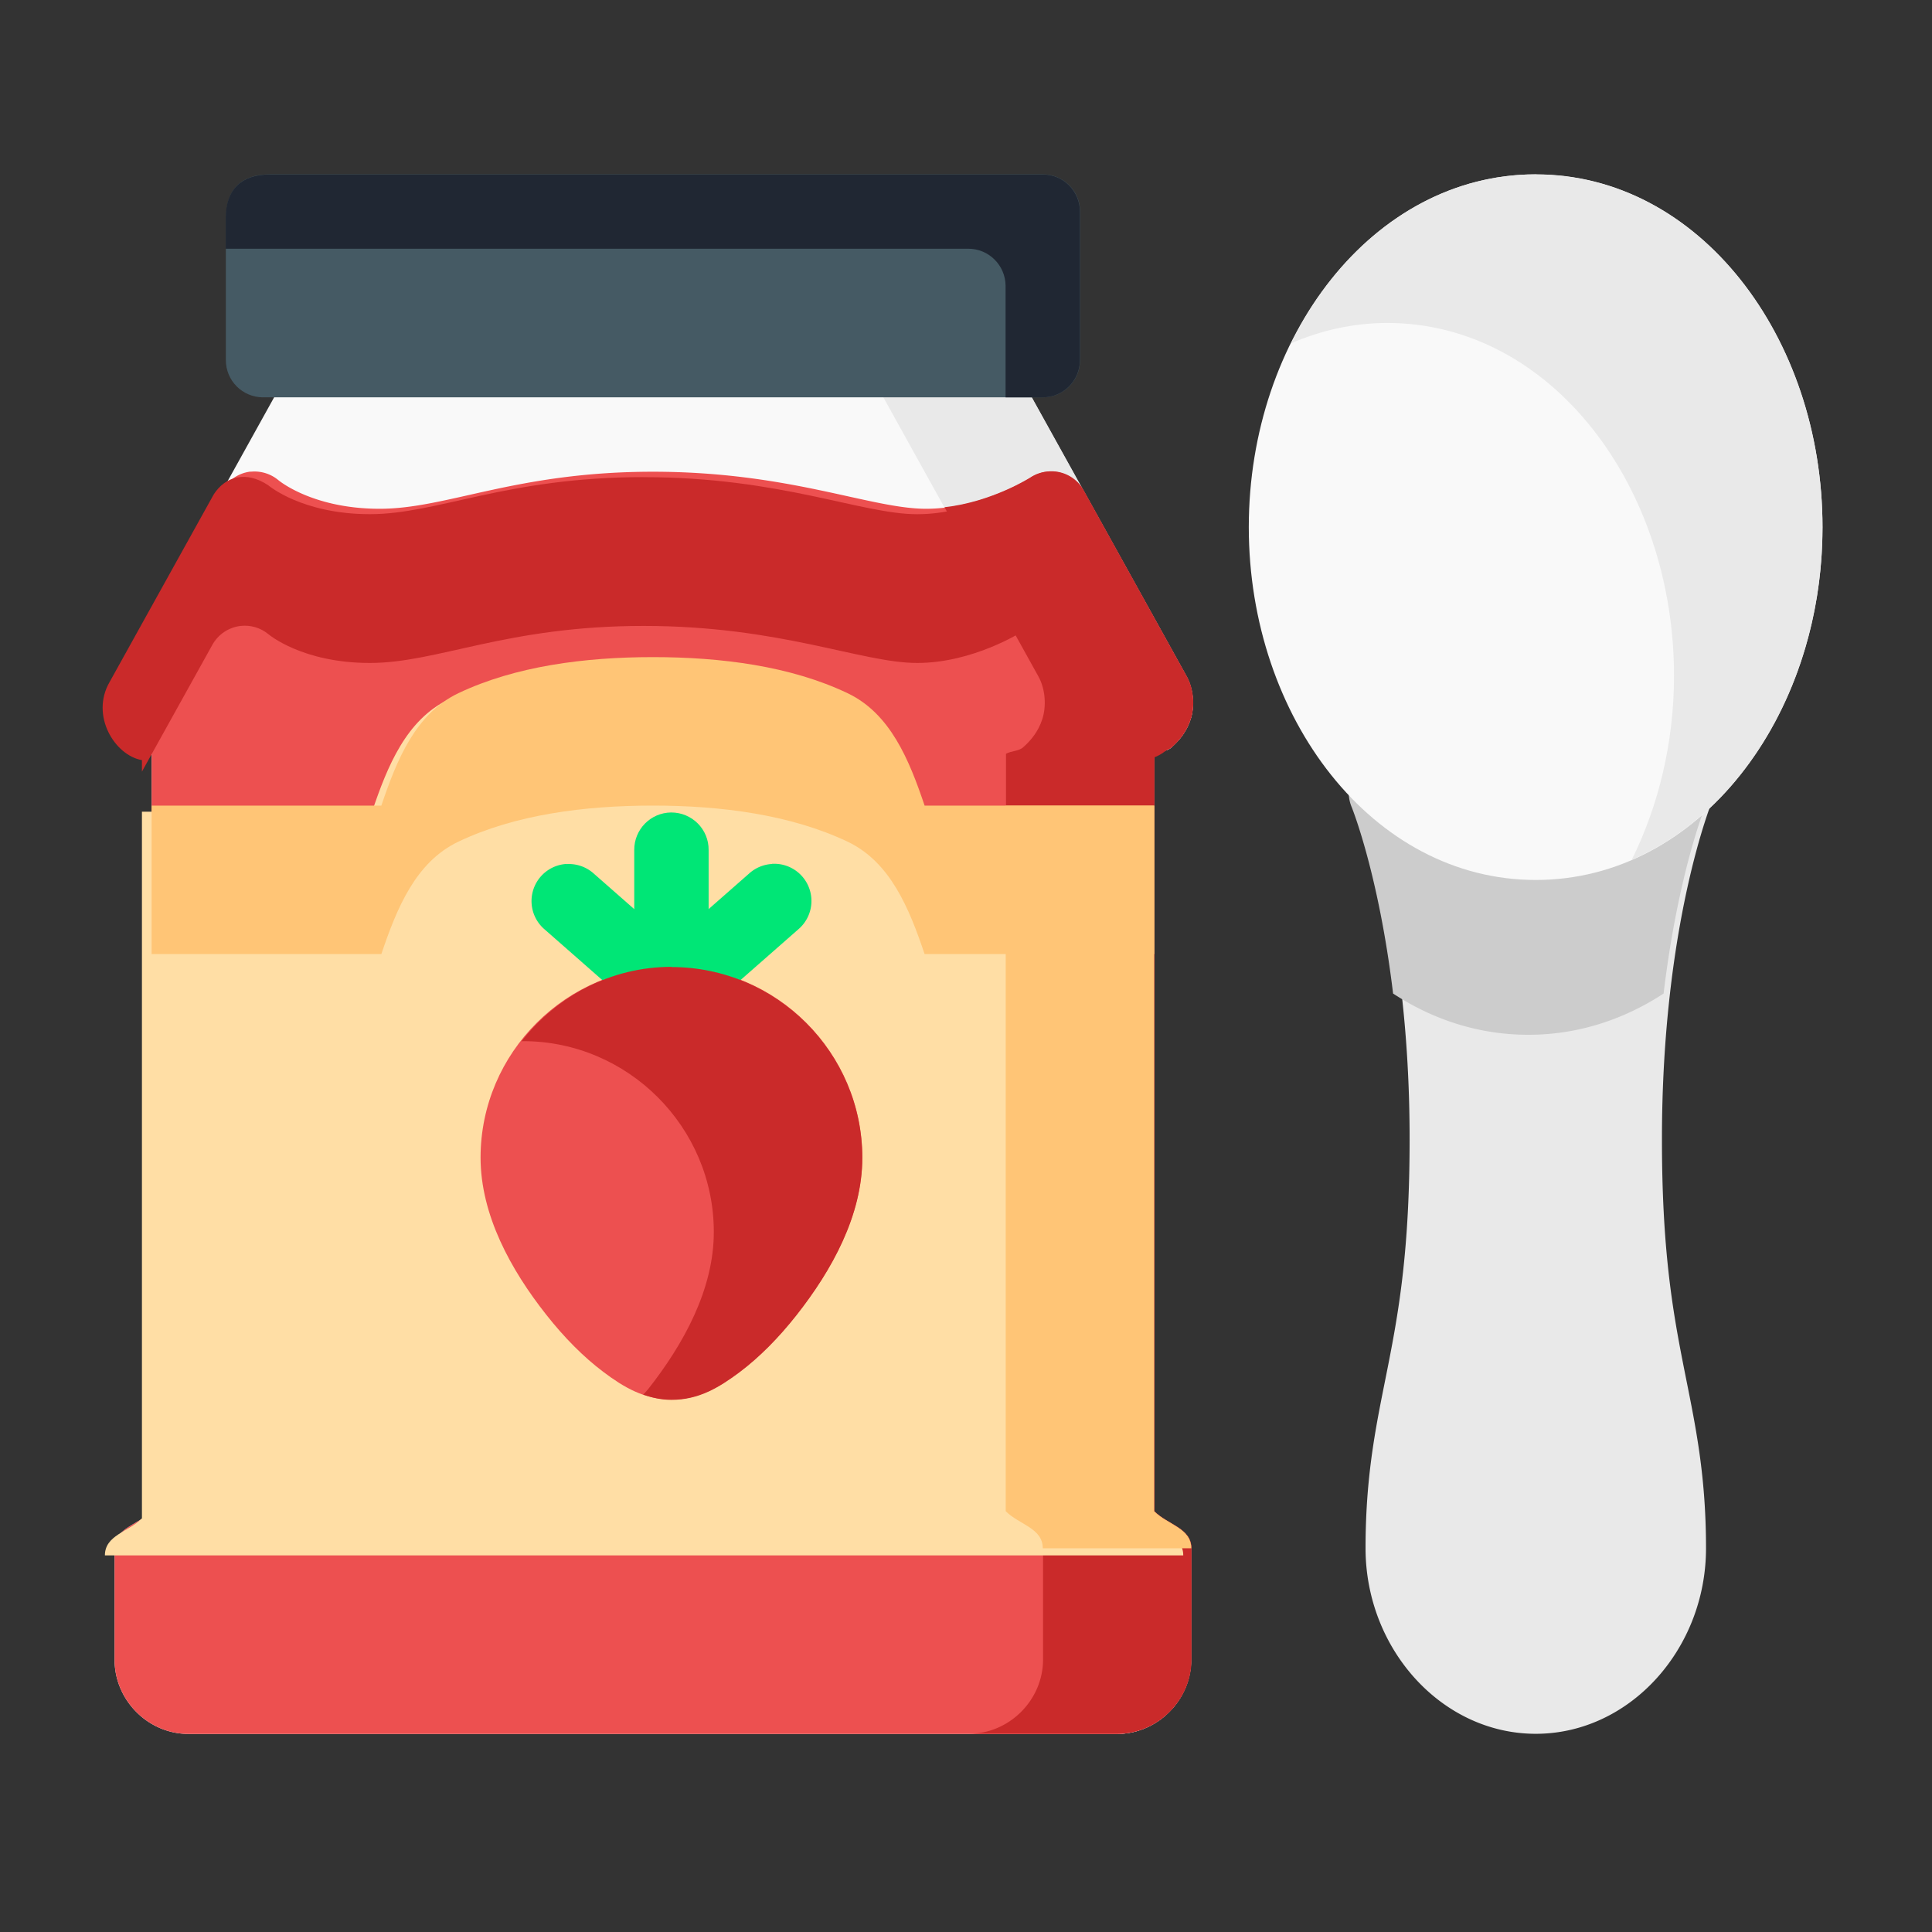 <?xml version="1.0" encoding="UTF-8" standalone="no"?>
<!-- Created with Inkscape (http://www.inkscape.org/) -->

<svg
   xmlns:dc="http://purl.org/dc/elements/1.1/"
   xmlns:cc="http://creativecommons.org/ns#"
   xmlns:rdf="http://www.w3.org/1999/02/22-rdf-syntax-ns#"
   xmlns:svg="http://www.w3.org/2000/svg"
   xmlns="http://www.w3.org/2000/svg"
   xmlns:sodipodi="http://sodipodi.sourceforge.net/DTD/sodipodi-0.dtd"
   xmlns:inkscape="http://www.inkscape.org/namespaces/inkscape"
   width="48pt"
   height="48pt"
   viewBox="0 0 16.933 16.933"
   version="1.1"
   id="svg979"
   inkscape:version="0.92.4 (5da689c313, 2019-01-14)"
   sodipodi:docname="16 - Jam.svg"
   inkscape:export-filename="E:\TR Design Studio Creative\Project Design\TR Creative Design\Icon Design\Project Hiring\Icon Icons\Project - 001\001 - Agriculture And Farming\Flat\Export\15 - Bird House.png"
   inkscape:export-xdpi="768"
   inkscape:export-ydpi="768">
  <rect x="0" y="0" width="16.933" height="16.933" fill="#333333" stroke="none"/>
  <defs
     id="defs973" />
  <sodipodi:namedview
     id="base"
     pagecolor="#ffffff"
     bordercolor="#666666"
     borderopacity="1.0"
     inkscape:pageopacity="0.0"
     inkscape:pageshadow="2"
     inkscape:zoom="6.0435533"
     inkscape:cx="32"
     inkscape:cy="32"
     inkscape:document-units="pt"
     inkscape:current-layer="layer1"
     showgrid="false"
     units="pt"
     inkscape:window-width="1366"
     inkscape:window-height="716"
     inkscape:window-x="-8"
     inkscape:window-y="-8"
     inkscape:window-maximized="1"
     inkscape:snap-bbox="true"
     inkscape:bbox-nodes="true"
     inkscape:snap-nodes="false"
     showguides="false">
    <inkscape:grid
       type="xygrid"
       id="grid1526" />
    <sodipodi:guide
       position="0.97,15.963"
       orientation="56.667,0"
       id="guide1528"
       inkscape:locked="false" />
    <sodipodi:guide
       position="0.97,0.97"
       orientation="0,56.667"
       id="guide1530"
       inkscape:locked="false" />
    <sodipodi:guide
       position="15.963,0.97"
       orientation="-56.667,0"
       id="guide1532"
       inkscape:locked="false" />
    <sodipodi:guide
       position="15.963,15.963"
       orientation="0,-56.667"
       id="guide1534"
       inkscape:locked="false" />
  </sodipodi:namedview>
  <g
     inkscape:label="Layer 1"
     inkscape:groupmode="layer"
     id="layer1"
     transform="translate(0,-280.067)">
    <g
       transform="matrix(1.23,0,0,1.23,54.824,-96.149)"
       style="display:inline;stroke-width:0.813"
       id="g2508">
      <path
         inkscape:export-ydpi="826.16193"
         inkscape:export-xdpi="826.16193"
         inkscape:connector-curvature="0"
         id="path2310"
         d="m -34.643,311.207 a 0.265,0.265 0 0 0 -0.244,0.365 c 0,0 0.36,0.871 0.359,2.416 -3.7e-4,0.776 -0.075,1.21 -0.152,1.602 -0.077,0.392 -0.162,0.753 -0.162,1.309 10e-7,0.719 0.544,1.322 1.213,1.322 0.669,0 1.213,-0.603 1.213,-1.322 0,-0.555 -0.085,-0.917 -0.162,-1.309 -0.077,-0.392 -0.152,-0.826 -0.152,-1.602 -7.38e-4,-1.545 0.359,-2.416 0.359,-2.416 a 0.265,0.265 0 0 0 -0.246,-0.365 z"
         style="color:#000000;font-style:normal;font-variant:normal;font-weight:normal;font-stretch:normal;font-size:medium;line-height:normal;font-family:sans-serif;font-variant-ligatures:normal;font-variant-position:normal;font-variant-caps:normal;font-variant-numeric:normal;font-variant-alternates:normal;font-feature-settings:normal;text-indent:0;text-align:start;text-decoration:none;text-decoration-line:none;text-decoration-style:solid;text-decoration-color:#000000;letter-spacing:normal;word-spacing:normal;text-transform:none;writing-mode:lr-tb;direction:ltr;text-orientation:mixed;dominant-baseline:auto;baseline-shift:baseline;text-anchor:start;white-space:normal;shape-padding:0;clip-rule:nonzero;display:inline;overflow:visible;visibility:visible;opacity:1;isolation:auto;mix-blend-mode:normal;color-interpolation:sRGB;color-interpolation-filters:linearRGB;solid-color:#000000;solid-opacity:1;vector-effect:none;fill:#e9e9e9;fill-opacity:1;fill-rule:nonzero;stroke:none;stroke-width:0.43;stroke-linecap:round;stroke-linejoin:round;stroke-miterlimit:4;stroke-dasharray:none;stroke-dashoffset:0;stroke-opacity:1;color-rendering:auto;image-rendering:auto;shape-rendering:auto;text-rendering:auto;enable-background:accumulate" />
      <path
         inkscape:export-ydpi="826.16193"
         inkscape:export-xdpi="826.16193"
         inkscape:connector-curvature="0"
         id="path2312"
         transform="matrix(0.265,0,0,0.265,0,284.3)"
         d="m -130.932,101.695 a 1,1 0 0 0 -0.924,1.381 c 0,0 0.728,1.782 1.117,5.023 1.074,0.703 2.305,1.109 3.637,1.109 1.332,0 2.564,-0.407 3.637,-1.109 0.39,-3.242 1.117,-5.023 1.117,-5.023 a 1,1 0 0 0 -0.93,-1.381 z"
         style="color:#000000;font-style:normal;font-variant:normal;font-weight:normal;font-stretch:normal;font-size:medium;line-height:normal;font-family:sans-serif;font-variant-ligatures:normal;font-variant-position:normal;font-variant-caps:normal;font-variant-numeric:normal;font-variant-alternates:normal;font-feature-settings:normal;text-indent:0;text-align:start;text-decoration:none;text-decoration-line:none;text-decoration-style:solid;text-decoration-color:#000000;letter-spacing:normal;word-spacing:normal;text-transform:none;writing-mode:lr-tb;direction:ltr;text-orientation:mixed;dominant-baseline:auto;baseline-shift:baseline;text-anchor:start;white-space:normal;shape-padding:0;clip-rule:nonzero;display:inline;overflow:visible;visibility:visible;opacity:1;isolation:auto;mix-blend-mode:normal;color-interpolation:sRGB;color-interpolation-filters:linearRGB;solid-color:#000000;solid-opacity:1;vector-effect:none;fill:#cccccc;fill-opacity:1;fill-rule:nonzero;stroke:none;stroke-width:1.626;stroke-linecap:round;stroke-linejoin:round;stroke-miterlimit:4;stroke-dasharray:none;stroke-dashoffset:0;stroke-opacity:1;color-rendering:auto;image-rendering:auto;shape-rendering:auto;text-rendering:auto;enable-background:accumulate" />
      <path
         inkscape:export-ydpi="826.16193"
         inkscape:export-xdpi="826.16193"
         inkscape:connector-curvature="0"
         id="path2305"
         d="m -33.629,307.109 c -1.163,-10e-6 -2.045,1.158 -2.045,2.514 10e-7,1.355 0.882,2.514 2.045,2.514 1.163,0 2.043,-1.158 2.043,-2.514 4e-6,-1.355 -0.88,-2.514 -2.043,-2.514 z"
         style="color:#000000;font-style:normal;font-variant:normal;font-weight:normal;font-stretch:normal;font-size:medium;line-height:normal;font-family:sans-serif;font-variant-ligatures:normal;font-variant-position:normal;font-variant-caps:normal;font-variant-numeric:normal;font-variant-alternates:normal;font-feature-settings:normal;text-indent:0;text-align:start;text-decoration:none;text-decoration-line:none;text-decoration-style:solid;text-decoration-color:#000000;letter-spacing:normal;word-spacing:normal;text-transform:none;writing-mode:lr-tb;direction:ltr;text-orientation:mixed;dominant-baseline:auto;baseline-shift:baseline;text-anchor:start;white-space:normal;shape-padding:0;clip-rule:nonzero;display:inline;overflow:visible;visibility:visible;opacity:1;isolation:auto;mix-blend-mode:normal;color-interpolation:sRGB;color-interpolation-filters:linearRGB;solid-color:#000000;solid-opacity:1;vector-effect:none;fill:#f9f9f9;fill-opacity:1;fill-rule:nonzero;stroke:none;stroke-width:0.43;stroke-linecap:round;stroke-linejoin:round;stroke-miterlimit:4;stroke-dasharray:none;stroke-dashoffset:0;stroke-opacity:1;color-rendering:auto;image-rendering:auto;shape-rendering:auto;text-rendering:auto;enable-background:accumulate" />
      <path
         inkscape:export-ydpi="826.16193"
         inkscape:export-xdpi="826.16193"
         inkscape:connector-curvature="0"
         id="path2240"
         d="m -42.195,308.168 a 0.265,0.265 0 0 0 -0.205,0.135 l -1.322,2.383 a 0.265,0.265 0 0 0 -0.01,0.018 c -0.042,0.093 -0.045,0.207 -0.016,0.293 0.029,0.086 0.081,0.149 0.135,0.197 0.034,0.03 0.083,0.025 0.121,0.047 v 5.393 0.002 c -0.096,0.096 -0.264,0.12 -0.264,0.264 v 0.793 c 0,0.289 0.239,0.529 0.527,0.529 h 6.615 c 0.289,0 0.529,-0.241 0.529,-0.529 v -0.793 c 0,-0.144 -0.168,-0.168 -0.264,-0.264 v -5.396 c 0.038,-0.022 0.089,-0.016 0.123,-0.047 0.055,-0.048 0.107,-0.111 0.137,-0.201 0.029,-0.09 0.022,-0.212 -0.029,-0.305 l -1.322,-2.383 a 0.265,0.265 0 0 0 -0.232,-0.135 h -4.498 a 0.265,0.265 0 0 0 -0.025,0 z"
         style="color:#000000;font-style:normal;font-variant:normal;font-weight:normal;font-stretch:normal;font-size:medium;line-height:normal;font-family:sans-serif;font-variant-ligatures:normal;font-variant-position:normal;font-variant-caps:normal;font-variant-numeric:normal;font-variant-alternates:normal;font-feature-settings:normal;text-indent:0;text-align:start;text-decoration:none;text-decoration-line:none;text-decoration-style:solid;text-decoration-color:#000000;letter-spacing:normal;word-spacing:normal;text-transform:none;writing-mode:lr-tb;direction:ltr;text-orientation:mixed;dominant-baseline:auto;baseline-shift:baseline;text-anchor:start;white-space:normal;shape-padding:0;clip-rule:nonzero;display:inline;overflow:visible;visibility:visible;opacity:1;isolation:auto;mix-blend-mode:normal;color-interpolation:sRGB;color-interpolation-filters:linearRGB;solid-color:#000000;solid-opacity:1;vector-effect:none;fill:#f9f9f9;fill-opacity:1;fill-rule:nonzero;stroke:none;stroke-width:0.43;stroke-linecap:round;stroke-linejoin:round;stroke-miterlimit:4;stroke-dasharray:none;stroke-dashoffset:0;stroke-opacity:1;color-rendering:auto;image-rendering:auto;shape-rendering:auto;text-rendering:auto;enable-background:accumulate" />
      <path
         inkscape:export-ydpi="826.16193"
         inkscape:export-xdpi="826.16193"
         inkscape:connector-curvature="0"
         id="path2258"
         d="m -38.73,308.168 a 0.265,0.265 0 0 1 0.233,0.135 l 1.322,2.383 c 0.052,0.093 0.059,0.214 0.029,0.305 -0.029,0.09 -0.082,0.153 -0.137,0.201 -0.034,0.03 -0.085,0.025 -0.123,0.047 v 5.397 c 0.096,0.096 0.264,0.12 0.264,0.264 v 0.793 c 0,0.289 -0.241,0.529 -0.529,0.529 h 1.058 c 0.289,0 0.529,-0.241 0.529,-0.529 v -0.793 c 0,-0.144 -0.168,-0.167 -0.264,-0.264 v -5.397 c 0.038,-0.022 0.088,-0.017 0.123,-0.047 0.055,-0.048 0.108,-0.111 0.137,-0.201 0.029,-0.09 0.022,-0.212 -0.029,-0.305 l -1.322,-2.383 a 0.265,0.265 0 0 0 -0.233,-0.135 z"
         style="color:#000000;font-style:normal;font-variant:normal;font-weight:normal;font-stretch:normal;font-size:medium;line-height:normal;font-family:sans-serif;font-variant-ligatures:normal;font-variant-position:normal;font-variant-caps:normal;font-variant-numeric:normal;font-variant-alternates:normal;font-feature-settings:normal;text-indent:0;text-align:start;text-decoration:none;text-decoration-line:none;text-decoration-style:solid;text-decoration-color:#000000;letter-spacing:normal;word-spacing:normal;text-transform:none;writing-mode:lr-tb;direction:ltr;text-orientation:mixed;dominant-baseline:auto;baseline-shift:baseline;text-anchor:start;white-space:normal;shape-padding:0;clip-rule:nonzero;display:inline;overflow:visible;visibility:visible;opacity:1;isolation:auto;mix-blend-mode:normal;color-interpolation:sRGB;color-interpolation-filters:linearRGB;solid-color:#000000;solid-opacity:1;vector-effect:none;fill:#e9e9e9;fill-opacity:1;fill-rule:nonzero;stroke:none;stroke-width:0.43;stroke-linecap:round;stroke-linejoin:round;stroke-miterlimit:4;stroke-dasharray:none;stroke-dashoffset:0;stroke-opacity:1;color-rendering:auto;image-rendering:auto;shape-rendering:auto;text-rendering:auto;enable-background:accumulate" />
      <path
         inkscape:export-ydpi="826.16193"
         inkscape:export-xdpi="826.16193"
         inkscape:connector-curvature="0"
         id="path2221"
         d="m -42.787,309.227 a 0.265,0.265 0 0 0 -0.201,0.135 l -0.734,1.324 a 0.265,0.265 0 0 0 -0.01,0.018 c -0.042,0.093 -0.045,0.207 -0.016,0.293 0.029,0.086 0.081,0.149 0.135,0.197 0.034,0.03 0.083,0.025 0.121,0.047 v 5.393 0.002 c -0.096,0.096 -0.264,0.12 -0.264,0.264 v 0.793 c 0,0.289 0.239,0.529 0.527,0.529 h 6.615 c 0.289,0 0.529,-0.241 0.529,-0.529 v -0.793 c 0,-0.144 -0.168,-0.168 -0.264,-0.264 v -5.396 c 0.038,-0.022 0.089,-0.016 0.123,-0.047 0.055,-0.048 0.107,-0.111 0.137,-0.201 0.029,-0.09 0.022,-0.212 -0.029,-0.305 l -0.734,-1.324 a 0.265,0.265 0 0 0 -0.379,-0.092 c 0,0 -0.345,0.221 -0.742,0.221 -0.398,0 -0.971,-0.264 -1.947,-0.264 -0.976,0 -1.464,0.264 -1.947,0.264 -0.483,0 -0.723,-0.205 -0.723,-0.205 a 0.265,0.265 0 0 0 -0.197,-0.059 z"
         style="color:#000000;font-style:normal;font-variant:normal;font-weight:normal;font-stretch:normal;font-size:medium;line-height:normal;font-family:sans-serif;font-variant-ligatures:normal;font-variant-position:normal;font-variant-caps:normal;font-variant-numeric:normal;font-variant-alternates:normal;font-feature-settings:normal;text-indent:0;text-align:start;text-decoration:none;text-decoration-line:none;text-decoration-style:solid;text-decoration-color:#000000;letter-spacing:normal;word-spacing:normal;text-transform:none;writing-mode:lr-tb;direction:ltr;text-orientation:mixed;dominant-baseline:auto;baseline-shift:baseline;text-anchor:start;white-space:normal;shape-padding:0;clip-rule:nonzero;display:inline;overflow:visible;visibility:visible;opacity:1;isolation:auto;mix-blend-mode:normal;color-interpolation:sRGB;color-interpolation-filters:linearRGB;solid-color:#000000;solid-opacity:1;vector-effect:none;fill:#ed5050;fill-opacity:1;fill-rule:nonzero;stroke:none;stroke-width:0.43;stroke-linecap:round;stroke-linejoin:round;stroke-miterlimit:4;stroke-dasharray:none;stroke-dashoffset:0;stroke-opacity:1;color-rendering:auto;image-rendering:auto;shape-rendering:auto;text-rendering:auto;enable-background:accumulate" />
      <path
         inkscape:export-ydpi="826.16193"
         inkscape:export-xdpi="826.16193"
         sodipodi:nodetypes="ccccccccsscsssccccccc"
         inkscape:connector-curvature="0"
         id="path2251"
         d="m -37.092,309.225 c -0.049,0.002 -0.097,0.017 -0.138,0.044 0,0 -0.272,0.174 -0.612,0.212 l 0.668,1.204 c 0.052,0.093 0.058,0.214 0.029,0.305 -0.029,0.09 -0.082,0.153 -0.136,0.201 -0.034,0.03 -0.085,0.025 -0.123,0.047 v 5.397 c 0.096,0.096 0.264,0.12 0.264,0.264 v 0.793 c 0,0.289 -0.241,0.529 -0.529,0.529 h 1.058 c 0.289,0 0.529,-0.241 0.529,-0.529 v -0.793 c 0,-0.144 -0.168,-0.167 -0.264,-0.264 v -5.397 c 0.038,-0.022 0.088,-0.017 0.123,-0.047 0.055,-0.048 0.107,-0.111 0.136,-0.201 0.029,-0.09 0.023,-0.212 -0.029,-0.305 l -0.734,-1.324 c -0.048,-0.087 -0.141,-0.14 -0.241,-0.136 z"
         style="color:#000000;font-style:normal;font-variant:normal;font-weight:normal;font-stretch:normal;font-size:medium;line-height:normal;font-family:sans-serif;font-variant-ligatures:normal;font-variant-position:normal;font-variant-caps:normal;font-variant-numeric:normal;font-variant-alternates:normal;font-feature-settings:normal;text-indent:0;text-align:start;text-decoration:none;text-decoration-line:none;text-decoration-style:solid;text-decoration-color:#000000;letter-spacing:normal;word-spacing:normal;text-transform:none;writing-mode:lr-tb;direction:ltr;text-orientation:mixed;dominant-baseline:auto;baseline-shift:baseline;text-anchor:start;white-space:normal;shape-padding:0;clip-rule:nonzero;display:inline;overflow:visible;visibility:visible;opacity:1;isolation:auto;mix-blend-mode:normal;color-interpolation:sRGB;color-interpolation-filters:linearRGB;solid-color:#000000;solid-opacity:1;vector-effect:none;fill:#ca2a2a;fill-opacity:1;fill-rule:nonzero;stroke:none;stroke-width:0.43;stroke-linecap:round;stroke-linejoin:round;stroke-miterlimit:4;stroke-dasharray:none;stroke-dashoffset:0;stroke-opacity:1;color-rendering:auto;image-rendering:auto;shape-rendering:auto;text-rendering:auto;enable-background:accumulate" />
      <path
         inkscape:export-ydpi="826.16193"
         inkscape:export-xdpi="826.16193"
         sodipodi:nodetypes="ccccccccc"
         inkscape:connector-curvature="0"
         id="path2227"
         d="m -42.963,307.418 v 1.014 c -5.64e-4,0.146 0.117,0.265 0.264,0.266 h 5.557 c 0.147,5.6e-4 0.266,-0.119 0.266,-0.266 v -1.059 c -5.18e-4,-0.146 -0.119,-0.264 -0.266,-0.264 h -5.508 c -0.204,0 -0.312,0.109 -0.312,0.309 z"
         style="color:#000000;font-style:normal;font-variant:normal;font-weight:normal;font-stretch:normal;font-size:medium;line-height:normal;font-family:sans-serif;font-variant-ligatures:normal;font-variant-position:normal;font-variant-caps:normal;font-variant-numeric:normal;font-variant-alternates:normal;font-feature-settings:normal;text-indent:0;text-align:start;text-decoration:none;text-decoration-line:none;text-decoration-style:solid;text-decoration-color:#000000;letter-spacing:normal;word-spacing:normal;text-transform:none;writing-mode:lr-tb;direction:ltr;text-orientation:mixed;dominant-baseline:auto;baseline-shift:baseline;text-anchor:start;white-space:normal;shape-padding:0;clip-rule:nonzero;display:inline;overflow:visible;visibility:visible;opacity:1;isolation:auto;mix-blend-mode:normal;color-interpolation:sRGB;color-interpolation-filters:linearRGB;solid-color:#000000;solid-opacity:1;vector-effect:none;fill:#455a64;fill-opacity:1;fill-rule:nonzero;stroke:none;stroke-width:0.43;stroke-linecap:round;stroke-linejoin:round;stroke-miterlimit:4;stroke-dasharray:none;stroke-dashoffset:0;stroke-opacity:1;color-rendering:auto;image-rendering:auto;shape-rendering:auto;text-rendering:auto;enable-background:accumulate" />
      <path
         inkscape:export-ydpi="826.16193"
         inkscape:export-xdpi="826.16193"
         inkscape:connector-curvature="0"
         id="path2246"
         transform="matrix(0.265,0,0,0.265,0,284.3)"
         d="m -150.879,99.209 c -1.845,0 -3.71,0.244 -5.24,0.973 -1.151,0.548 -1.659,1.795 -2.074,3.027 h -6.188 v 18.994 0.008 c -0.362,0.364 -0.996,0.452 -0.996,0.996 h 28.996 c 0,-0.543 -0.635,-0.633 -0.996,-0.996 v -19.002 h -6.186 c -0.415,-1.232 -0.923,-2.479 -2.074,-3.027 -1.531,-0.729 -3.397,-0.973 -5.242,-0.973 z"
         style="color:#000000;font-style:normal;font-variant:normal;font-weight:normal;font-stretch:normal;font-size:medium;line-height:normal;font-family:sans-serif;font-variant-ligatures:normal;font-variant-position:normal;font-variant-caps:normal;font-variant-numeric:normal;font-variant-alternates:normal;font-feature-settings:normal;text-indent:0;text-align:start;text-decoration:none;text-decoration-line:none;text-decoration-style:solid;text-decoration-color:#000000;letter-spacing:normal;word-spacing:normal;text-transform:none;writing-mode:lr-tb;direction:ltr;text-orientation:mixed;dominant-baseline:auto;baseline-shift:baseline;text-anchor:start;white-space:normal;shape-padding:0;clip-rule:nonzero;display:inline;overflow:visible;visibility:visible;opacity:1;isolation:auto;mix-blend-mode:normal;color-interpolation:sRGB;color-interpolation-filters:linearRGB;solid-color:#000000;solid-opacity:1;vector-effect:none;fill:#ffdea5;fill-opacity:1;fill-rule:nonzero;stroke:none;stroke-width:1.626;stroke-linecap:round;stroke-linejoin:round;stroke-miterlimit:4;stroke-dasharray:none;stroke-dashoffset:0;stroke-opacity:1;color-rendering:auto;image-rendering:auto;shape-rendering:auto;text-rendering:auto;enable-background:accumulate" />
      <path
         inkscape:export-ydpi="826.16193"
         inkscape:export-xdpi="826.16193"
         inkscape:connector-curvature="0"
         id="path2286"
         d="m -39.787,312.756 c -0.748,0 -1.361,0.611 -1.361,1.359 0,0.409 0.216,0.801 0.469,1.121 0.126,0.16 0.264,0.3 0.408,0.408 0.144,0.108 0.29,0.195 0.484,0.195 0.195,0 0.338,-0.088 0.482,-0.195 0.144,-0.108 0.282,-0.248 0.408,-0.408 0.253,-0.321 0.469,-0.712 0.469,-1.121 0,-0.748 -0.611,-1.359 -1.359,-1.359 z"
         style="color:#000000;font-style:normal;font-variant:normal;font-weight:normal;font-stretch:normal;font-size:medium;line-height:normal;font-family:sans-serif;font-variant-ligatures:normal;font-variant-position:normal;font-variant-caps:normal;font-variant-numeric:normal;font-variant-alternates:normal;font-feature-settings:normal;text-indent:0;text-align:start;text-decoration:none;text-decoration-line:none;text-decoration-style:solid;text-decoration-color:#000000;letter-spacing:normal;word-spacing:normal;text-transform:none;writing-mode:lr-tb;direction:ltr;text-orientation:mixed;dominant-baseline:auto;baseline-shift:baseline;text-anchor:start;white-space:normal;shape-padding:0;clip-rule:nonzero;display:inline;overflow:visible;visibility:visible;opacity:1;isolation:auto;mix-blend-mode:normal;color-interpolation:sRGB;color-interpolation-filters:linearRGB;solid-color:#000000;solid-opacity:1;vector-effect:none;fill:#ed5050;fill-opacity:1;fill-rule:nonzero;stroke:none;stroke-width:0.43;stroke-linecap:round;stroke-linejoin:round;stroke-miterlimit:4;stroke-dasharray:none;stroke-dashoffset:0;stroke-opacity:1;color-rendering:auto;image-rendering:auto;shape-rendering:auto;text-rendering:auto;enable-background:accumulate" />
      <path
         inkscape:export-ydpi="826.16193"
         inkscape:export-xdpi="826.16193"
         sodipodi:nodetypes="cccccc"
         inkscape:connector-curvature="0"
         id="path1306"
         d="m -39.523,312.935 v -1.011 c 0.002,-0.148 -0.119,-0.269 -0.268,-0.268 -0.146,0.002 -0.263,0.121 -0.262,0.268 v 1.011 z"
         style="color:#000000;font-style:normal;font-variant:normal;font-weight:normal;font-stretch:normal;font-size:medium;line-height:normal;font-family:sans-serif;font-variant-ligatures:normal;font-variant-position:normal;font-variant-caps:normal;font-variant-numeric:normal;font-variant-alternates:normal;font-feature-settings:normal;text-indent:0;text-align:start;text-decoration:none;text-decoration-line:none;text-decoration-style:solid;text-decoration-color:#000000;letter-spacing:normal;word-spacing:normal;text-transform:none;writing-mode:lr-tb;direction:ltr;text-orientation:mixed;dominant-baseline:auto;baseline-shift:baseline;text-anchor:start;white-space:normal;shape-padding:0;clip-rule:nonzero;display:inline;overflow:visible;visibility:visible;opacity:1;isolation:auto;mix-blend-mode:normal;color-interpolation:sRGB;color-interpolation-filters:linearRGB;solid-color:#000000;solid-opacity:1;vector-effect:none;fill:#00e676;fill-opacity:1;fill-rule:nonzero;stroke:none;stroke-width:0.43;stroke-linecap:round;stroke-linejoin:round;stroke-miterlimit:4;stroke-dasharray:none;stroke-dashoffset:0;stroke-opacity:1;color-rendering:auto;image-rendering:auto;shape-rendering:auto;text-rendering:auto;enable-background:accumulate" />
      <path
         inkscape:export-ydpi="826.16193"
         inkscape:export-xdpi="826.16193"
         inkscape:connector-curvature="0"
         id="path1308"
         d="m -39.072,312.023 a 0.265,0.265 0 0 0 -0.16,0.066 l -0.73,0.641 a 0.265,0.265 0 1 0 0.35,0.398 l 0.73,-0.641 a 0.265,0.265 0 0 0 -0.189,-0.465 z"
         style="color:#000000;font-style:normal;font-variant:normal;font-weight:normal;font-stretch:normal;font-size:medium;line-height:normal;font-family:sans-serif;font-variant-ligatures:normal;font-variant-position:normal;font-variant-caps:normal;font-variant-numeric:normal;font-variant-alternates:normal;font-feature-settings:normal;text-indent:0;text-align:start;text-decoration:none;text-decoration-line:none;text-decoration-style:solid;text-decoration-color:#000000;letter-spacing:normal;word-spacing:normal;text-transform:none;writing-mode:lr-tb;direction:ltr;text-orientation:mixed;dominant-baseline:auto;baseline-shift:baseline;text-anchor:start;white-space:normal;shape-padding:0;clip-rule:nonzero;display:inline;overflow:visible;visibility:visible;opacity:1;isolation:auto;mix-blend-mode:normal;color-interpolation:sRGB;color-interpolation-filters:linearRGB;solid-color:#000000;solid-opacity:1;vector-effect:none;fill:#00e676;fill-opacity:1;fill-rule:nonzero;stroke:none;stroke-width:0.43;stroke-linecap:round;stroke-linejoin:round;stroke-miterlimit:4;stroke-dasharray:none;stroke-dashoffset:0;stroke-opacity:1;color-rendering:auto;image-rendering:auto;shape-rendering:auto;text-rendering:auto;enable-background:accumulate" />
      <path
         inkscape:export-ydpi="826.16193"
         inkscape:export-xdpi="826.16193"
         inkscape:connector-curvature="0"
         id="path1310"
         d="m -40.539,312.023 a 0.265,0.265 0 0 0 -0.154,0.465 l 0.73,0.641 a 0.265,0.265 0 1 0 0.35,-0.398 l -0.73,-0.641 a 0.265,0.265 0 0 0 -0.195,-0.066 z"
         style="color:#000000;font-style:normal;font-variant:normal;font-weight:normal;font-stretch:normal;font-size:medium;line-height:normal;font-family:sans-serif;font-variant-ligatures:normal;font-variant-position:normal;font-variant-caps:normal;font-variant-numeric:normal;font-variant-alternates:normal;font-feature-settings:normal;text-indent:0;text-align:start;text-decoration:none;text-decoration-line:none;text-decoration-style:solid;text-decoration-color:#000000;letter-spacing:normal;word-spacing:normal;text-transform:none;writing-mode:lr-tb;direction:ltr;text-orientation:mixed;dominant-baseline:auto;baseline-shift:baseline;text-anchor:start;white-space:normal;shape-padding:0;clip-rule:nonzero;display:inline;overflow:visible;visibility:visible;opacity:1;isolation:auto;mix-blend-mode:normal;color-interpolation:sRGB;color-interpolation-filters:linearRGB;solid-color:#000000;solid-opacity:1;vector-effect:none;fill:#00e676;fill-opacity:1;fill-rule:nonzero;stroke:none;stroke-width:0.43;stroke-linecap:round;stroke-linejoin:round;stroke-miterlimit:4;stroke-dasharray:none;stroke-dashoffset:0;stroke-opacity:1;color-rendering:auto;image-rendering:auto;shape-rendering:auto;text-rendering:auto;enable-background:accumulate" />
      <path
         inkscape:export-ydpi="826.16193"
         inkscape:export-xdpi="826.16193"
         inkscape:connector-curvature="0"
         id="path2229"
         d="m -42.651,307.11 c -0.204,0 -0.313,0.11 -0.313,0.309 v 0.22 h 5.291 c 0.146,-5.6e-4 0.265,0.118 0.266,0.264 v 0.795 h 0.264 c 0.147,5.5e-4 0.266,-0.119 0.266,-0.266 v -1.058 c -5.29e-4,-0.146 -0.119,-0.265 -0.266,-0.264 z"
         style="color:#000000;font-style:normal;font-variant:normal;font-weight:normal;font-stretch:normal;font-size:medium;line-height:normal;font-family:sans-serif;font-variant-ligatures:normal;font-variant-position:normal;font-variant-caps:normal;font-variant-numeric:normal;font-variant-alternates:normal;font-feature-settings:normal;text-indent:0;text-align:start;text-decoration:none;text-decoration-line:none;text-decoration-style:solid;text-decoration-color:#000000;letter-spacing:normal;word-spacing:normal;text-transform:none;writing-mode:lr-tb;direction:ltr;text-orientation:mixed;dominant-baseline:auto;baseline-shift:baseline;text-anchor:start;white-space:normal;shape-padding:0;clip-rule:nonzero;display:inline;overflow:visible;visibility:visible;opacity:1;isolation:auto;mix-blend-mode:normal;color-interpolation:sRGB;color-interpolation-filters:linearRGB;solid-color:#000000;solid-opacity:1;vector-effect:none;fill:#202733;fill-opacity:1;fill-rule:nonzero;stroke:none;stroke-width:0.43;stroke-linecap:round;stroke-linejoin:round;stroke-miterlimit:4;stroke-dasharray:none;stroke-dashoffset:0;stroke-opacity:1;color-rendering:auto;image-rendering:auto;shape-rendering:auto;text-rendering:auto;enable-background:accumulate" />
      <path
         inkscape:export-ydpi="826.16193"
         inkscape:export-xdpi="826.16193"
         sodipodi:nodetypes="csccccccccsssccccccccscc"
         inkscape:connector-curvature="0"
         id="path2263"
         transform="matrix(0.265,0,0,0.265,0,284.3)"
         d="m -150.893,94.213 c -3.69,0 -5.532,0.996 -7.359,0.996 -1.827,0 -2.73,-0.775 -2.73,-0.775 -0.588,-0.394 -1.151,-0.254 -1.471,0.248 l -2.799,5.043 c -0.519,0.9 0.139,1.97 0.871,2.098 v 0.309 l 1.893,-3.408 c 0.156,-0.283 0.439,-0.472 0.76,-0.51 0.268,-0.03 0.537,0.049 0.746,0.221 0,0 0.903,0.775 2.73,0.775 1.827,0 3.669,-0.996 7.359,-0.996 3.69,0 5.856,0.996 7.359,0.996 1.503,0 2.807,-0.834 2.807,-0.834 0.487,-0.326 1.148,-0.165 1.432,0.348 l 1.904,3.434 c 0.005,-0.003 0.009,-0.007 0.014,-0.01 v -0.332 c 1.024,-0.222 1.247,-1.44 0.857,-2.088 l -2.775,-5.004 c -0.283,-0.513 -0.945,-0.673 -1.432,-0.348 0,0 -1.304,0.834 -2.807,0.834 -1.503,0 -3.669,-0.996 -7.359,-0.996 z"
         style="color:#000000;font-style:normal;font-variant:normal;font-weight:normal;font-stretch:normal;font-size:medium;line-height:normal;font-family:sans-serif;font-variant-ligatures:normal;font-variant-position:normal;font-variant-caps:normal;font-variant-numeric:normal;font-variant-alternates:normal;font-feature-settings:normal;text-indent:0;text-align:start;text-decoration:none;text-decoration-line:none;text-decoration-style:solid;text-decoration-color:#000000;letter-spacing:normal;word-spacing:normal;text-transform:none;writing-mode:lr-tb;direction:ltr;text-orientation:mixed;dominant-baseline:auto;baseline-shift:baseline;text-anchor:start;white-space:normal;shape-padding:0;clip-rule:nonzero;display:inline;overflow:visible;visibility:visible;opacity:1;isolation:auto;mix-blend-mode:normal;color-interpolation:sRGB;color-interpolation-filters:linearRGB;solid-color:#000000;solid-opacity:1;vector-effect:none;fill:#ca2a2a;fill-opacity:1;fill-rule:nonzero;stroke:none;stroke-width:1.626;stroke-linecap:round;stroke-linejoin:round;stroke-miterlimit:4;stroke-dasharray:none;stroke-dashoffset:0;stroke-opacity:1;color-rendering:auto;image-rendering:auto;shape-rendering:auto;text-rendering:auto;enable-background:accumulate" />
      <path
         inkscape:export-ydpi="826.16193"
         inkscape:export-xdpi="826.16193"
         sodipodi:nodetypes="ccccccc"
         inkscape:connector-curvature="0"
         id="path2268"
         d="m -37.406,311.607 v 5.028 c 0.096,0.096 0.264,0.12 0.264,0.264 h 1.058 c 0,-0.144 -0.168,-0.167 -0.264,-0.264 v -5.028 z"
         style="color:#000000;font-style:normal;font-variant:normal;font-weight:normal;font-stretch:normal;font-size:medium;line-height:normal;font-family:sans-serif;font-variant-ligatures:normal;font-variant-position:normal;font-variant-caps:normal;font-variant-numeric:normal;font-variant-alternates:normal;font-feature-settings:normal;text-indent:0;text-align:start;text-decoration:none;text-decoration-line:none;text-decoration-style:solid;text-decoration-color:#000000;letter-spacing:normal;word-spacing:normal;text-transform:none;writing-mode:lr-tb;direction:ltr;text-orientation:mixed;dominant-baseline:auto;baseline-shift:baseline;text-anchor:start;white-space:normal;shape-padding:0;clip-rule:nonzero;display:inline;overflow:visible;visibility:visible;opacity:1;isolation:auto;mix-blend-mode:normal;color-interpolation:sRGB;color-interpolation-filters:linearRGB;solid-color:#000000;solid-opacity:1;vector-effect:none;fill:#ffc576;fill-opacity:1;fill-rule:nonzero;stroke:none;stroke-width:0.43;stroke-linecap:round;stroke-linejoin:round;stroke-miterlimit:4;stroke-dasharray:none;stroke-dashoffset:0;stroke-opacity:1;color-rendering:auto;image-rendering:auto;shape-rendering:auto;text-rendering:auto;enable-background:accumulate" />
      <path
         inkscape:export-ydpi="826.16193"
         inkscape:export-xdpi="826.16193"
         sodipodi:nodetypes="sccccccsccccccs"
         inkscape:connector-curvature="0"
         id="path2276"
         d="m -39.92,310.549 c -0.488,0 -0.982,0.065 -1.386,0.257 -0.305,0.145 -0.439,0.475 -0.549,0.801 h -1.637 v 1.058 h 1.637 c 0.11,-0.326 0.244,-0.656 0.549,-0.801 0.405,-0.193 0.898,-0.257 1.386,-0.257 0.488,0 0.982,0.065 1.387,0.257 0.305,0.145 0.439,0.475 0.549,0.801 h 1.637 v -1.058 h -1.637 c -0.11,-0.326 -0.244,-0.656 -0.549,-0.801 -0.405,-0.193 -0.899,-0.257 -1.387,-0.257 z"
         style="color:#000000;font-style:normal;font-variant:normal;font-weight:normal;font-stretch:normal;font-size:medium;line-height:normal;font-family:sans-serif;font-variant-ligatures:normal;font-variant-position:normal;font-variant-caps:normal;font-variant-numeric:normal;font-variant-alternates:normal;font-feature-settings:normal;text-indent:0;text-align:start;text-decoration:none;text-decoration-line:none;text-decoration-style:solid;text-decoration-color:#000000;letter-spacing:normal;word-spacing:normal;text-transform:none;writing-mode:lr-tb;direction:ltr;text-orientation:mixed;dominant-baseline:auto;baseline-shift:baseline;text-anchor:start;white-space:normal;shape-padding:0;clip-rule:nonzero;display:inline;overflow:visible;visibility:visible;opacity:1;isolation:auto;mix-blend-mode:normal;color-interpolation:sRGB;color-interpolation-filters:linearRGB;solid-color:#000000;solid-opacity:1;vector-effect:none;fill:#ffc576;fill-opacity:1;fill-rule:nonzero;stroke:none;stroke-width:0.43;stroke-linecap:round;stroke-linejoin:round;stroke-miterlimit:4;stroke-dasharray:none;stroke-dashoffset:0;stroke-opacity:1;color-rendering:auto;image-rendering:auto;shape-rendering:auto;text-rendering:auto;enable-background:accumulate" />
      <path
         inkscape:export-ydpi="826.16193"
         inkscape:export-xdpi="826.16193"
         inkscape:connector-curvature="0"
         id="path2288"
         d="m -39.787,312.756 c -0.434,0 -0.819,0.21 -1.069,0.53 0.004,-3e-5 0.007,-5.3e-4 0.01,-5.3e-4 0.748,0 1.36,0.612 1.36,1.36 0,0.409 -0.216,0.8 -0.469,1.121 -0.011,0.014 -0.023,0.025 -0.034,0.038 0.062,0.021 0.127,0.037 0.201,0.037 0.195,0 0.339,-0.088 0.483,-0.195 0.144,-0.108 0.282,-0.248 0.408,-0.408 0.253,-0.321 0.469,-0.712 0.469,-1.121 0,-0.748 -0.612,-1.36 -1.36,-1.36 z"
         style="color:#000000;font-style:normal;font-variant:normal;font-weight:normal;font-stretch:normal;font-size:medium;line-height:normal;font-family:sans-serif;font-variant-ligatures:normal;font-variant-position:normal;font-variant-caps:normal;font-variant-numeric:normal;font-variant-alternates:normal;font-feature-settings:normal;text-indent:0;text-align:start;text-decoration:none;text-decoration-line:none;text-decoration-style:solid;text-decoration-color:#000000;letter-spacing:normal;word-spacing:normal;text-transform:none;writing-mode:lr-tb;direction:ltr;text-orientation:mixed;dominant-baseline:auto;baseline-shift:baseline;text-anchor:start;white-space:normal;shape-padding:0;clip-rule:nonzero;display:inline;overflow:visible;visibility:visible;opacity:1;isolation:auto;mix-blend-mode:normal;color-interpolation:sRGB;color-interpolation-filters:linearRGB;solid-color:#000000;solid-opacity:1;vector-effect:none;fill:#ca2a2a;fill-opacity:1;fill-rule:nonzero;stroke:none;stroke-width:0.43;stroke-linecap:round;stroke-linejoin:round;stroke-miterlimit:4;stroke-dasharray:none;stroke-dashoffset:0;stroke-opacity:1;color-rendering:auto;image-rendering:auto;shape-rendering:auto;text-rendering:auto;enable-background:accumulate" />
      <path
         inkscape:export-ydpi="826.16193"
         inkscape:export-xdpi="826.16193"
         inkscape:connector-curvature="0"
         id="path2317"
         d="m -33.629,307.109 c -0.755,-10e-6 -1.391,0.49 -1.744,1.204 0.213,-0.092 0.443,-0.145 0.686,-0.145 1.163,0 2.043,1.158 2.043,2.514 0,0.475 -0.11,0.925 -0.301,1.311 0.807,-0.349 1.359,-1.296 1.359,-2.369 4e-6,-1.355 -0.879,-2.514 -2.043,-2.514 z"
         style="color:#000000;font-style:normal;font-variant:normal;font-weight:normal;font-stretch:normal;font-size:medium;line-height:normal;font-family:sans-serif;font-variant-ligatures:normal;font-variant-position:normal;font-variant-caps:normal;font-variant-numeric:normal;font-variant-alternates:normal;font-feature-settings:normal;text-indent:0;text-align:start;text-decoration:none;text-decoration-line:none;text-decoration-style:solid;text-decoration-color:#000000;letter-spacing:normal;word-spacing:normal;text-transform:none;writing-mode:lr-tb;direction:ltr;text-orientation:mixed;dominant-baseline:auto;baseline-shift:baseline;text-anchor:start;white-space:normal;shape-padding:0;clip-rule:nonzero;display:inline;overflow:visible;visibility:visible;opacity:1;isolation:auto;mix-blend-mode:normal;color-interpolation:sRGB;color-interpolation-filters:linearRGB;solid-color:#000000;solid-opacity:1;vector-effect:none;fill:#e9e9e9;fill-opacity:1;fill-rule:nonzero;stroke:none;stroke-width:0.43;stroke-linecap:round;stroke-linejoin:round;stroke-miterlimit:4;stroke-dasharray:none;stroke-dashoffset:0;stroke-opacity:1;color-rendering:auto;image-rendering:auto;shape-rendering:auto;text-rendering:auto;enable-background:accumulate" />
    </g>
  </g>
</svg>
